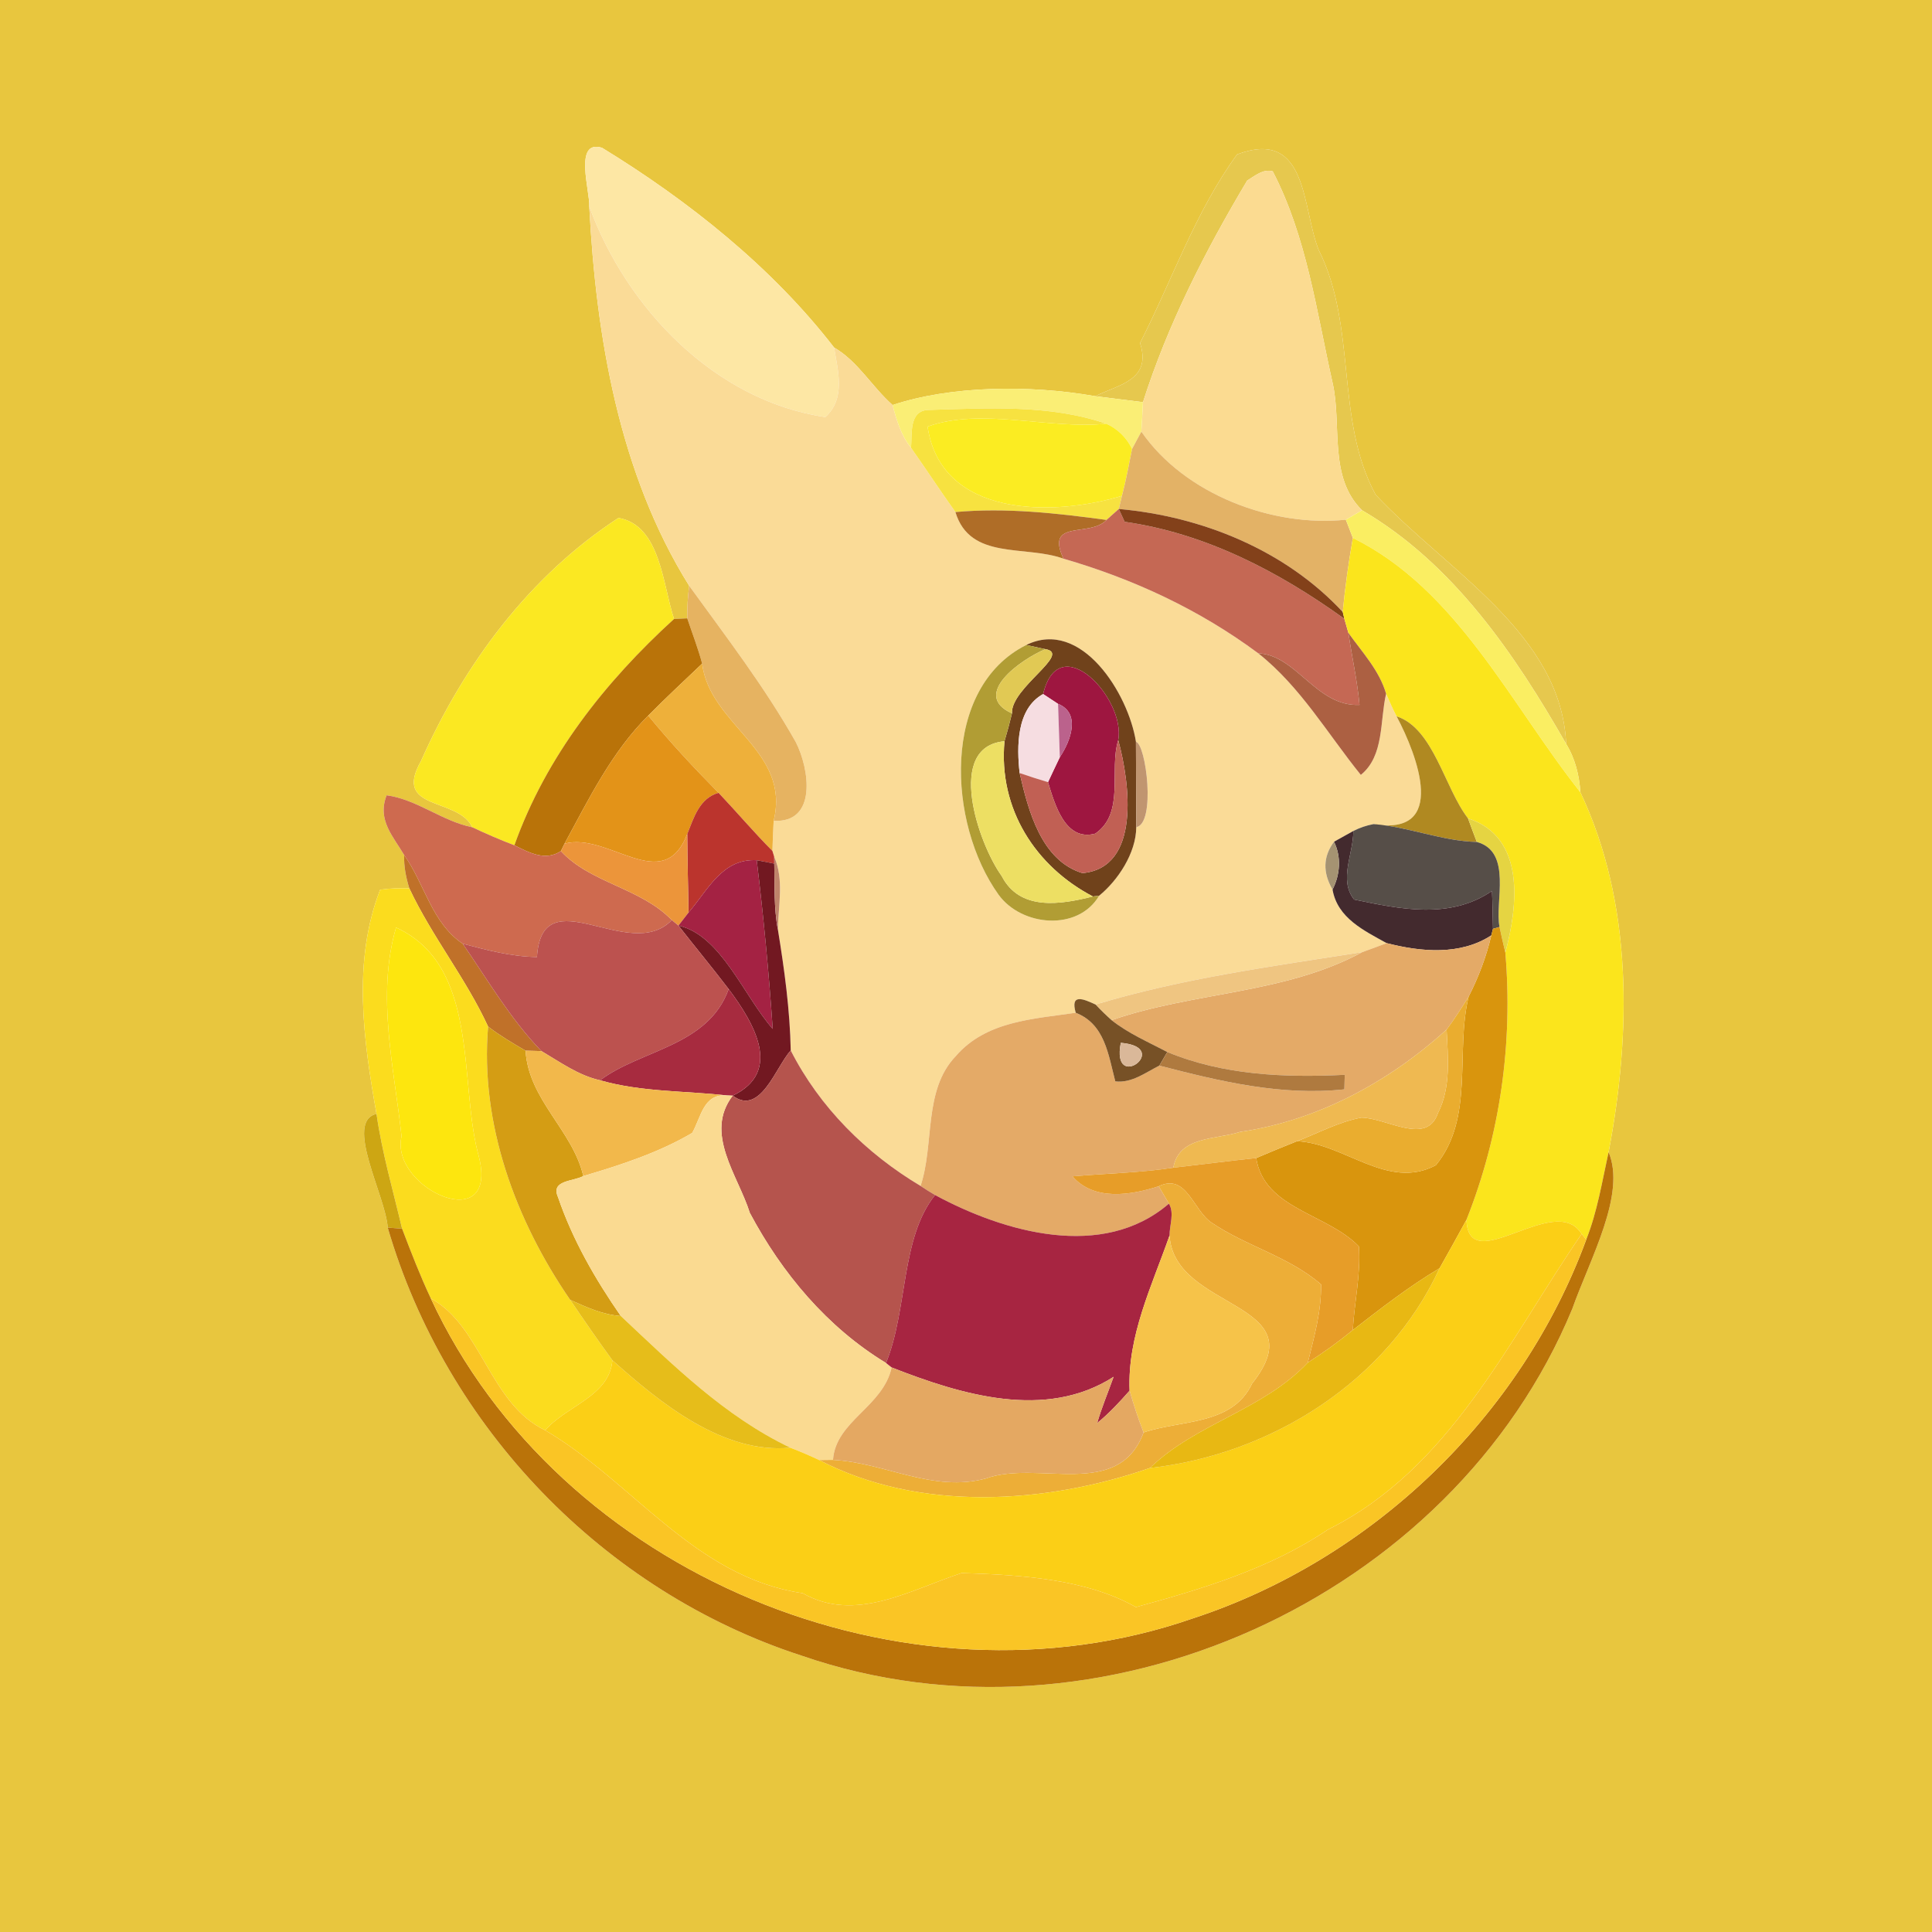 <?xml version="1.0" encoding="UTF-8" ?>
<!DOCTYPE svg PUBLIC "-//W3C//DTD SVG 1.1//EN" "http://www.w3.org/Graphics/SVG/1.1/DTD/svg11.dtd">
<svg width="250pt" height="250pt" viewBox="0 0 250 250" version="1.1" xmlns="http://www.w3.org/2000/svg">
<g id="#e8c63eff">
<path fill="#e8c63e" opacity="1.00" d=" M 0.00 0.00 L 250.00 0.00 L 250.00 250.00 L 0.00 250.00 L 0.00 0.00 M 76.25 26.72 C 77.14 43.54 80.09 61.24 89.18 75.80 C 89.00 77.20 88.92 78.60 88.93 80.01 C 88.50 80.03 87.65 80.07 87.22 80.09 C 85.75 75.67 85.46 67.95 80.03 67.02 C 68.49 74.53 60.03 85.97 54.48 98.47 C 50.76 104.99 59.25 103.11 61.12 107.05 C 57.19 106.25 53.95 103.44 50.03 102.91 C 48.76 106.12 50.93 108.29 52.30 110.65 C 52.24 112.12 52.54 113.57 52.97 114.96 C 51.70 114.90 50.44 114.95 49.19 115.13 C 45.58 124.40 47.03 134.61 48.72 144.14 C 44.49 145.10 49.92 154.79 50.17 158.85 C 57.71 184.70 78.11 205.92 103.72 214.24 C 142.22 227.56 187.90 206.93 203.45 169.37 C 205.77 162.83 210.45 154.51 208.15 149.09 C 211.08 133.74 211.32 116.90 204.50 102.52 C 204.36 100.33 203.82 98.15 202.66 96.27 C 202.03 82.00 187.32 73.96 178.00 64.01 C 172.73 54.29 175.64 42.30 170.63 32.33 C 168.46 26.90 169.27 16.53 160.08 19.98 C 154.66 27.42 151.68 36.25 147.52 44.39 C 149.11 49.29 144.53 49.80 141.74 51.27 C 133.14 49.75 122.96 49.93 115.50 52.41 C 112.85 50.08 111.02 46.75 107.93 44.97 C 99.92 34.60 89.12 25.99 77.90 19.12 C 74.18 17.99 76.37 24.80 76.25 26.72 Z" />
</g>
<g id="#fde7a4ff">
<path fill="#fde7a4" opacity="1.00" d=" M 76.25 26.72 C 76.37 24.80 74.18 17.99 77.90 19.12 C 89.12 25.99 99.92 34.60 107.93 44.97 C 108.43 48.03 109.46 51.55 106.80 53.97 C 92.51 51.86 81.09 39.92 76.25 26.72 Z" />
</g>
<g id="#e6c84eff">
<path fill="#e6c84e" opacity="1.00" d=" M 160.08 19.98 C 169.27 16.53 168.46 26.90 170.63 32.33 C 175.64 42.30 172.73 54.29 178.00 64.01 C 187.32 73.96 202.03 82.00 202.66 96.27 C 196.00 84.63 188.07 72.94 176.25 66.03 C 171.86 61.73 173.67 54.98 172.44 49.56 C 170.36 40.34 169.10 30.65 164.69 22.17 C 163.44 21.82 162.37 22.77 161.39 23.36 C 155.97 32.44 151.12 41.95 147.90 52.04 C 146.36 51.85 143.28 51.46 141.74 51.27 C 144.53 49.80 149.11 49.29 147.52 44.39 C 151.68 36.25 154.66 27.42 160.08 19.98 Z" />
</g>
<g id="#fbdb91ff">
<path fill="#fbdb91" opacity="1.00" d=" M 161.39 23.36 C 162.37 22.77 163.44 21.82 164.69 22.17 C 169.10 30.65 170.36 40.34 172.44 49.56 C 173.67 54.98 171.86 61.73 176.25 66.03 C 175.72 66.33 174.67 66.95 174.15 67.25 C 164.72 68.24 153.33 64.02 147.69 55.85 C 147.77 54.58 147.84 53.31 147.90 52.04 C 151.12 41.95 155.97 32.44 161.39 23.36 Z" />
</g>
<g id="#fadb97ff">
<path fill="#fadb97" opacity="1.00" d=" M 76.25 26.72 C 81.09 39.92 92.51 51.86 106.80 53.97 C 109.46 51.55 108.43 48.03 107.93 44.97 C 111.02 46.75 112.85 50.08 115.50 52.41 C 116.01 54.37 116.60 56.35 117.89 57.95 C 119.83 60.70 121.67 63.52 123.63 66.26 C 125.53 72.54 132.61 70.49 137.61 72.29 C 146.67 74.92 155.22 78.89 162.82 84.54 C 168.29 88.87 171.77 94.93 176.09 100.27 C 179.14 97.81 178.54 93.26 179.36 89.77 C 179.79 90.75 180.21 91.74 180.72 92.69 C 183.43 97.79 187.40 108.26 177.73 106.64 C 176.82 106.81 175.94 107.11 175.12 107.53 C 174.49 107.88 173.24 108.57 172.62 108.92 C 171.21 110.83 171.14 112.89 172.43 115.11 C 173.07 118.80 176.50 120.41 179.43 122.04 C 178.38 122.44 177.32 122.83 176.26 123.21 C 164.72 125.03 152.95 126.60 141.77 129.99 C 140.25 129.29 138.46 128.47 139.20 131.05 C 133.71 131.86 127.59 132.11 123.67 136.67 C 119.45 141.08 120.94 148.01 119.12 153.46 C 112.06 149.25 106.06 143.28 102.32 135.93 C 102.22 130.67 101.50 125.47 100.66 120.29 C 100.71 117.13 101.48 113.85 100.18 110.86 L 99.95 110.11 C 99.99 108.81 100.04 107.51 100.11 106.21 C 105.78 106.53 104.75 99.47 102.96 96.00 C 98.95 88.89 93.96 82.40 89.18 75.80 C 80.09 61.24 77.14 43.54 76.25 26.72 M 132.80 83.46 C 121.76 88.99 122.59 106.55 129.22 115.78 C 132.21 119.90 139.51 120.53 142.23 115.90 C 144.64 113.94 147.01 110.40 147.03 107.03 C 149.59 106.59 148.31 96.28 146.99 95.99 C 146.03 89.79 139.93 79.95 132.80 83.46 Z" />
</g>
<g id="#faee75ff">
<path fill="#faee75" opacity="1.00" d=" M 115.50 52.41 C 122.96 49.93 133.14 49.75 141.74 51.27 C 143.28 51.46 146.36 51.85 147.90 52.04 C 147.84 53.31 147.77 54.58 147.69 55.85 C 147.29 56.59 146.89 57.34 146.49 58.09 C 145.80 56.65 144.62 55.48 143.16 54.83 C 135.76 52.30 127.77 52.83 120.08 53.05 C 117.59 53.17 118.04 56.21 117.89 57.95 C 116.60 56.35 116.01 54.37 115.50 52.41 Z" />
</g>
<g id="#f7e240ff">
<path fill="#f7e240" opacity="1.00" d=" M 117.89 57.95 C 118.04 56.21 117.59 53.17 120.08 53.05 C 127.77 52.83 135.76 52.30 143.16 54.83 C 135.61 55.58 127.01 52.69 120.03 55.20 C 121.75 66.94 136.16 66.90 145.18 64.16 C 145.08 64.59 144.87 65.43 144.77 65.86 C 144.37 66.21 143.57 66.92 143.18 67.28 C 136.70 66.40 130.16 65.67 123.63 66.26 C 121.67 63.52 119.83 60.70 117.89 57.95 Z" />
</g>
<g id="#fbec22ff">
<path fill="#fbec22" opacity="1.00" d=" M 120.03 55.20 C 127.01 52.69 135.61 55.58 143.16 54.83 C 144.62 55.48 145.80 56.65 146.49 58.09 C 146.08 60.12 145.71 62.16 145.18 64.16 C 136.16 66.90 121.75 66.94 120.03 55.20 Z" />
</g>
<g id="#e3b266ff">
<path fill="#e3b266" opacity="1.00" d=" M 146.49 58.09 C 146.89 57.34 147.29 56.59 147.69 55.85 C 153.33 64.02 164.72 68.24 174.15 67.25 C 174.45 68.04 174.76 68.82 175.06 69.61 C 174.51 72.79 174.05 75.98 173.75 79.19 C 166.31 71.18 155.54 66.82 144.77 65.86 C 144.87 65.43 145.08 64.59 145.18 64.16 C 145.71 62.16 146.08 60.12 146.49 58.09 Z" />
</g>
<g id="#af6d27ff">
<path fill="#af6d27" opacity="1.00" d=" M 123.63 66.26 C 130.16 65.67 136.70 66.40 143.18 67.28 C 141.07 69.58 135.21 67.12 137.61 72.29 C 132.61 70.49 125.53 72.54 123.63 66.26 Z" />
</g>
<g id="#c56854ff">
<path fill="#c56854" opacity="1.00" d=" M 143.18 67.28 C 143.57 66.92 144.37 66.21 144.77 65.86 C 144.96 66.27 145.34 67.11 145.53 67.52 C 156.02 69.02 165.45 73.95 173.96 80.07 C 174.09 80.53 174.35 81.43 174.48 81.89 C 174.94 85.00 175.63 88.06 175.92 91.21 C 170.33 91.47 167.77 84.75 162.82 84.54 C 155.22 78.89 146.67 74.92 137.61 72.29 C 135.21 67.12 141.07 69.58 143.18 67.28 Z" />
</g>
<g id="#83411aff">
<path fill="#83411a" opacity="1.00" d=" M 144.77 65.86 C 155.54 66.82 166.31 71.18 173.75 79.19 L 173.96 80.07 C 165.45 73.95 156.02 69.02 145.53 67.52 C 145.34 67.11 144.96 66.27 144.77 65.86 Z" />
</g>
<g id="#faee62ff">
<path fill="#faee62" opacity="1.00" d=" M 176.25 66.03 C 188.07 72.94 196.00 84.63 202.66 96.27 C 203.82 98.15 204.36 100.33 204.50 102.52 C 195.49 91.16 188.55 76.26 175.06 69.61 C 174.76 68.82 174.45 68.04 174.15 67.25 C 174.67 66.95 175.72 66.33 176.25 66.03 Z" />
</g>
<g id="#fbe822ff">
<path fill="#fbe822" opacity="1.00" d=" M 80.03 67.02 C 85.46 67.95 85.75 75.67 87.22 80.09 C 78.28 88.25 70.67 97.86 66.56 109.38 C 64.71 108.67 62.90 107.89 61.12 107.05 C 59.25 103.11 50.76 104.99 54.48 98.47 C 60.03 85.97 68.49 74.53 80.03 67.02 Z" />
</g>
<g id="#fbe51cff">
<path fill="#fbe51c" opacity="1.00" d=" M 175.06 69.61 C 188.55 76.26 195.49 91.16 204.50 102.52 C 211.32 116.90 211.08 133.74 208.15 149.09 C 207.31 152.88 206.70 156.77 205.26 160.40 L 204.66 159.67 C 201.24 154.10 190.01 165.53 189.76 157.84 C 194.12 146.88 195.79 134.99 194.79 123.25 C 196.41 117.20 197.44 108.31 189.96 105.90 C 186.90 101.94 185.52 94.26 180.72 92.69 C 180.21 91.74 179.79 90.75 179.36 89.77 C 178.48 86.73 176.27 84.41 174.48 81.89 C 174.35 81.43 174.09 80.53 173.96 80.07 L 173.75 79.19 C 174.05 75.98 174.51 72.79 175.06 69.61 Z" />
</g>
<g id="#e6b361ff">
<path fill="#e6b361" opacity="1.00" d=" M 89.18 75.80 C 93.96 82.40 98.95 88.89 102.96 96.00 C 104.75 99.47 105.78 106.53 100.11 106.21 C 102.37 97.06 91.84 93.88 90.86 85.87 C 90.33 83.88 89.58 81.96 88.93 80.01 C 88.92 78.60 89.00 77.20 89.18 75.80 Z" />
</g>
<g id="#b97309ff">
<path fill="#b97309" opacity="1.00" d=" M 87.22 80.09 C 87.65 80.07 88.50 80.03 88.93 80.01 C 89.58 81.96 90.33 83.88 90.86 85.87 C 88.52 88.10 86.15 90.30 83.88 92.60 C 79.17 97.28 76.19 103.39 73.05 109.17 L 72.58 110.13 C 70.57 111.48 68.45 110.32 66.56 109.38 C 70.67 97.86 78.28 88.25 87.22 80.09 Z" />
</g>
<g id="#70421bff">
<path fill="#70421b" opacity="1.00" d=" M 132.80 83.46 C 139.93 79.95 146.03 89.79 146.99 95.99 C 147.00 99.67 147.01 103.36 147.03 107.03 C 147.01 110.40 144.64 113.94 142.23 115.90 L 141.42 116.00 C 134.05 112.15 129.17 104.72 129.98 95.92 C 130.34 94.72 130.66 93.52 130.95 92.31 C 130.77 89.01 138.76 84.56 135.27 84.00 C 134.65 83.86 133.41 83.59 132.80 83.46 M 134.98 89.81 C 131.51 91.71 131.56 96.65 131.94 100.03 C 133.07 104.93 134.74 111.36 140.07 112.98 C 147.66 112.28 146.21 101.33 144.70 95.77 C 145.69 90.39 137.04 81.17 134.98 89.81 Z" />
</g>
<g id="#ac6042ff">
<path fill="#ac6042" opacity="1.00" d=" M 175.92 91.21 C 175.63 88.06 174.94 85.00 174.48 81.89 C 176.27 84.41 178.48 86.73 179.36 89.77 C 178.54 93.26 179.14 97.81 176.09 100.27 C 171.77 94.93 168.29 88.87 162.82 84.54 C 167.77 84.75 170.33 91.47 175.92 91.21 Z" />
</g>
<g id="#b19d34ff">
<path fill="#b19d34" opacity="1.00" d=" M 129.22 115.78 C 122.59 106.55 121.76 88.99 132.80 83.46 C 133.41 83.59 134.65 83.86 135.27 84.00 C 132.20 85.27 125.56 89.90 130.95 92.31 C 130.66 93.52 130.34 94.72 129.98 95.92 C 122.31 96.58 126.57 109.13 129.62 113.36 C 131.96 117.91 137.21 117.07 141.42 116.00 L 142.23 115.90 C 139.51 120.53 132.21 119.90 129.22 115.78 Z" />
</g>
<g id="#e1c954ff">
<path fill="#e1c954" opacity="1.00" d=" M 135.27 84.00 C 138.76 84.56 130.77 89.01 130.95 92.31 C 125.56 89.90 132.20 85.27 135.27 84.00 Z" />
</g>
<g id="#eeb03aff">
<path fill="#eeb03a" opacity="1.00" d=" M 83.88 92.60 C 86.15 90.30 88.52 88.10 90.86 85.87 C 91.84 93.88 102.37 97.06 100.11 106.21 C 100.04 107.51 99.99 108.81 99.95 110.11 C 97.54 107.69 95.33 105.07 92.98 102.59 C 89.81 99.38 86.74 96.09 83.88 92.60 Z" />
</g>
<g id="#9e1640ff">
<path fill="#9e1640" opacity="1.00" d=" M 134.98 89.81 C 137.04 81.17 145.69 90.39 144.70 95.77 C 143.49 99.63 145.61 105.19 141.73 107.87 C 137.81 108.93 136.48 104.03 135.61 101.21 C 136.11 100.13 136.63 99.05 137.14 97.98 C 138.60 95.81 139.85 92.26 136.91 91.08 C 136.43 90.76 135.47 90.13 134.98 89.81 Z" />
</g>
<g id="#f6dde1ff">
<path fill="#f6dde1" opacity="1.00" d=" M 131.94 100.03 C 131.56 96.65 131.51 91.71 134.98 89.81 C 135.47 90.13 136.43 90.76 136.91 91.08 C 136.97 92.80 137.08 96.26 137.14 97.98 C 136.63 99.05 136.11 100.13 135.61 101.21 C 134.38 100.84 133.15 100.45 131.94 100.03 Z" />
</g>
<g id="#bb628cff">
<path fill="#bb628c" opacity="1.00" d=" M 136.91 91.08 C 139.85 92.26 138.60 95.81 137.14 97.98 C 137.08 96.26 136.97 92.80 136.91 91.08 Z" />
</g>
<g id="#b08921ff">
<path fill="#b08921" opacity="1.00" d=" M 180.72 92.69 C 185.52 94.26 186.90 101.94 189.96 105.90 C 190.33 106.92 190.71 107.94 191.10 108.95 C 186.55 108.83 182.26 106.98 177.73 106.64 C 187.40 108.26 183.43 97.79 180.72 92.69 Z" />
</g>
<g id="#e39318ff">
<path fill="#e39318" opacity="1.00" d=" M 73.05 109.17 C 76.19 103.39 79.17 97.28 83.88 92.60 C 86.74 96.09 89.81 99.38 92.98 102.59 C 90.50 103.29 89.78 105.81 88.93 107.92 C 85.79 116.01 78.77 107.63 73.05 109.17 Z" />
</g>
<g id="#eddf63ff">
<path fill="#eddf63" opacity="1.00" d=" M 129.62 113.36 C 126.57 109.13 122.31 96.58 129.98 95.92 C 129.17 104.72 134.05 112.15 141.42 116.00 C 137.21 117.07 131.96 117.91 129.62 113.36 Z" />
</g>
<g id="#c16054ff">
<path fill="#c16054" opacity="1.00" d=" M 141.73 107.87 C 145.61 105.19 143.49 99.63 144.70 95.77 C 146.21 101.33 147.66 112.28 140.07 112.98 C 134.74 111.36 133.07 104.93 131.94 100.03 C 133.15 100.45 134.38 100.84 135.61 101.21 C 136.48 104.03 137.81 108.93 141.73 107.87 Z" />
</g>
<g id="#c09570ff">
<path fill="#c09570" opacity="1.00" d=" M 146.99 95.99 C 148.31 96.28 149.59 106.59 147.03 107.03 C 147.01 103.36 147.00 99.67 146.99 95.99 Z" />
</g>
<g id="#ce6a4fff">
<path fill="#ce6a4f" opacity="1.00" d=" M 50.03 102.91 C 53.95 103.44 57.19 106.25 61.12 107.05 C 62.90 107.89 64.71 108.67 66.56 109.38 C 68.45 110.32 70.57 111.48 72.58 110.13 C 76.40 114.28 82.92 114.89 86.93 119.06 C 81.45 124.77 70.16 113.34 69.48 123.84 C 66.20 123.79 63.03 122.95 59.88 122.12 C 55.86 119.42 54.97 114.40 52.30 110.65 C 50.93 108.29 48.76 106.12 50.03 102.91 Z" />
</g>
<g id="#bb342dff">
<path fill="#bb342d" opacity="1.00" d=" M 88.93 107.92 C 89.78 105.81 90.50 103.29 92.98 102.59 C 95.33 105.07 97.54 107.69 99.95 110.11 L 100.18 110.86 L 100.19 111.75 C 99.62 111.64 98.49 111.42 97.92 111.31 C 93.44 111.06 91.59 115.20 89.09 118.09 C 89.05 114.69 88.94 111.32 88.93 107.92 Z" />
</g>
<g id="#e5d442ff">
<path fill="#e5d442" opacity="1.00" d=" M 189.96 105.90 C 197.44 108.31 196.41 117.20 194.79 123.25 C 194.52 122.15 194.27 121.05 194.04 119.95 C 193.38 116.78 195.76 110.22 191.10 108.95 C 190.71 107.94 190.33 106.92 189.96 105.90 Z" />
</g>
<g id="#564e48ff">
<path fill="#564e48" opacity="1.00" d=" M 175.12 107.53 C 175.94 107.11 176.82 106.81 177.73 106.64 C 182.26 106.98 186.55 108.83 191.10 108.95 C 195.76 110.22 193.38 116.78 194.04 119.95 L 193.19 120.19 C 193.15 118.56 193.14 116.92 193.06 115.29 C 187.62 119.01 181.17 117.64 175.22 116.40 C 173.19 113.83 175.14 110.48 175.12 107.53 Z" />
</g>
<g id="#ec953aff">
<path fill="#ec953a" opacity="1.00" d=" M 73.05 109.17 C 78.77 107.63 85.79 116.01 88.93 107.92 C 88.94 111.32 89.05 114.69 89.09 118.09 C 88.77 118.51 88.11 119.35 87.79 119.77 C 87.57 119.59 87.15 119.24 86.93 119.06 C 82.92 114.89 76.40 114.28 72.58 110.13 L 73.05 109.17 Z" />
</g>
<g id="#432a2eff">
<path fill="#432a2e" opacity="1.00" d=" M 172.62 108.92 C 173.24 108.57 174.49 107.88 175.12 107.53 C 175.14 110.48 173.19 113.83 175.22 116.40 C 181.17 117.64 187.62 119.01 193.06 115.29 C 193.14 116.92 193.15 118.56 193.19 120.19 L 192.97 121.04 C 188.94 123.66 183.88 123.18 179.43 122.04 C 176.50 120.41 173.07 118.80 172.43 115.11 C 173.41 113.18 173.59 110.89 172.62 108.92 Z" />
</g>
<g id="#a59372ff">
<path fill="#a59372" opacity="1.00" d=" M 172.43 115.11 C 171.14 112.89 171.21 110.83 172.62 108.92 C 173.59 110.89 173.41 113.18 172.43 115.11 Z" />
</g>
<g id="#c07129ff">
<path fill="#c07129" opacity="1.00" d=" M 52.30 110.65 C 54.97 114.40 55.86 119.42 59.88 122.12 C 63.14 126.85 66.05 131.86 70.06 136.01 C 69.55 136.00 68.53 135.97 68.01 135.96 C 66.35 134.99 64.69 134.01 63.16 132.84 C 60.28 126.59 55.90 121.19 52.97 114.96 C 52.54 113.57 52.24 112.12 52.30 110.65 Z" />
</g>
<g id="#a42243ff">
<path fill="#a42243" opacity="1.00" d=" M 89.09 118.09 C 91.59 115.20 93.44 111.06 97.92 111.31 C 98.80 118.56 99.49 125.84 99.99 133.14 C 96.20 128.80 93.28 121.01 87.79 119.77 C 88.11 119.35 88.77 118.51 89.09 118.09 Z" />
</g>
<g id="#721821ff">
<path fill="#721821" opacity="1.00" d=" M 97.92 111.31 C 98.49 111.42 99.62 111.64 100.19 111.75 C 100.26 114.59 100.12 117.48 100.66 120.29 C 101.50 125.47 102.22 130.67 102.32 135.93 C 100.41 138.02 98.39 144.47 94.81 141.78 C 101.33 138.67 97.55 132.35 94.29 127.99 C 92.17 125.21 89.94 122.52 87.79 119.77 C 93.28 121.01 96.20 128.80 99.99 133.14 C 99.49 125.84 98.80 118.56 97.92 111.31 Z" />
</g>
<g id="#bf836aff">
<path fill="#bf836a" opacity="1.00" d=" M 100.18 110.86 C 101.48 113.85 100.71 117.13 100.66 120.29 C 100.12 117.48 100.26 114.59 100.19 111.75 L 100.18 110.86 Z" />
</g>
<g id="#fbdc1eff">
<path fill="#fbdc1e" opacity="1.00" d=" M 49.19 115.13 C 50.44 114.95 51.70 114.90 52.97 114.96 C 55.90 121.19 60.28 126.59 63.16 132.84 C 62.10 145.44 66.72 157.94 73.78 168.20 C 75.56 170.82 77.36 173.44 79.24 176.01 C 78.88 180.68 73.28 181.90 70.55 185.08 C 63.35 181.66 62.32 171.58 55.75 168.02 C 54.36 165.07 53.19 162.03 52.03 158.99 C 50.86 154.05 49.44 149.17 48.72 144.14 C 47.03 134.61 45.58 124.40 49.19 115.13 M 51.25 120.02 C 48.68 128.86 51.00 138.13 51.96 147.03 C 50.38 153.89 65.10 160.41 61.81 149.08 C 59.42 139.61 61.98 124.94 51.25 120.02 Z" />
</g>
<g id="#bc524fff">
<path fill="#bc524f" opacity="1.00" d=" M 69.48 123.84 C 70.16 113.34 81.45 124.77 86.93 119.06 C 87.15 119.24 87.57 119.59 87.79 119.77 C 89.94 122.52 92.17 125.21 94.29 127.99 C 91.60 135.43 82.90 135.82 77.66 139.79 C 74.85 139.16 72.50 137.45 70.06 136.01 C 66.05 131.86 63.14 126.85 59.88 122.12 C 63.03 122.95 66.20 123.79 69.48 123.84 Z" />
</g>
<g id="#fde60eff">
<path fill="#fde60e" opacity="1.00" d=" M 51.25 120.02 C 61.98 124.94 59.42 139.61 61.81 149.08 C 65.10 160.41 50.38 153.89 51.96 147.03 C 51.00 138.13 48.68 128.86 51.25 120.02 Z" />
</g>
<g id="#d9950dff">
<path fill="#d9950d" opacity="1.00" d=" M 193.19 120.19 L 194.04 119.95 C 194.27 121.05 194.52 122.15 194.79 123.25 C 195.79 134.99 194.12 146.88 189.76 157.84 C 188.61 159.94 187.46 162.03 186.28 164.11 C 182.32 166.46 178.69 169.30 175.05 172.11 C 175.25 168.51 176.10 164.90 175.84 161.29 C 171.75 157.02 163.58 156.45 162.55 149.85 C 164.30 149.10 166.07 148.38 167.84 147.67 C 174.01 147.96 179.58 154.08 185.80 150.78 C 190.82 144.65 188.29 136.13 190.04 128.96 C 191.32 126.45 192.33 123.80 192.97 121.04 L 193.19 120.19 Z" />
</g>
<g id="#e4aa67ff">
<path fill="#e4aa67" opacity="1.00" d=" M 179.43 122.04 C 183.88 123.18 188.94 123.66 192.97 121.04 C 192.33 123.80 191.32 126.45 190.04 128.96 C 189.13 130.41 188.21 131.86 187.19 133.23 C 179.71 140.00 170.53 144.99 160.45 146.47 C 157.36 147.48 152.54 146.99 151.83 151.10 C 147.50 151.76 143.12 151.84 138.78 152.22 C 141.57 155.44 146.33 154.67 149.94 153.50 C 150.27 154.06 150.93 155.19 151.26 155.75 C 142.68 163.13 129.95 159.46 121.00 154.64 C 120.36 154.26 119.73 153.87 119.12 153.46 C 120.94 148.01 119.45 141.08 123.67 136.67 C 127.59 132.11 133.71 131.86 139.20 131.05 C 142.98 132.53 143.41 136.47 144.32 139.93 C 146.45 140.18 148.22 138.79 150.02 137.89 C 157.84 139.92 165.80 141.84 173.96 140.96 C 173.97 140.49 174.00 139.55 174.01 139.08 C 166.25 139.46 158.33 139.14 151.05 136.13 C 148.60 134.84 146.02 133.74 143.84 132.01 C 154.42 128.34 166.25 128.63 176.26 123.21 C 177.32 122.83 178.38 122.44 179.43 122.04 Z" />
</g>
<g id="#efc581ff">
<path fill="#efc581" opacity="1.00" d=" M 141.77 129.99 C 152.95 126.60 164.72 125.03 176.26 123.21 C 166.25 128.63 154.42 128.34 143.84 132.01 C 143.12 131.37 142.43 130.70 141.77 129.99 Z" />
</g>
<g id="#a72b3fff">
<path fill="#a72b3f" opacity="1.00" d=" M 94.29 127.99 C 97.55 132.35 101.33 138.67 94.81 141.78 L 94.07 141.75 C 88.60 141.14 83.00 141.32 77.66 139.79 C 82.90 135.82 91.60 135.43 94.29 127.99 Z" />
</g>
<g id="#775126ff">
<path fill="#775126" opacity="1.00" d=" M 139.20 131.05 C 138.46 128.47 140.25 129.29 141.77 129.99 C 142.43 130.70 143.12 131.37 143.84 132.01 C 146.02 133.74 148.60 134.84 151.05 136.13 C 150.79 136.57 150.28 137.45 150.02 137.89 C 148.22 138.79 146.45 140.18 144.32 139.93 C 143.41 136.47 142.98 132.53 139.20 131.05 M 145.03 134.94 C 143.74 141.55 151.80 135.51 145.03 134.94 Z" />
</g>
<g id="#eaad2fff">
<path fill="#eaad2f" opacity="1.00" d=" M 187.19 133.23 C 188.21 131.86 189.13 130.41 190.04 128.96 C 188.29 136.13 190.82 144.65 185.80 150.78 C 179.58 154.08 174.01 147.96 167.84 147.67 C 170.59 146.61 173.24 145.16 176.17 144.62 C 179.48 144.67 184.62 148.29 186.07 144.03 C 187.77 140.70 187.36 136.82 187.19 133.23 Z" />
</g>
<g id="#d49d14ff">
<path fill="#d49d14" opacity="1.00" d=" M 63.16 132.84 C 64.69 134.01 66.35 134.99 68.01 135.96 C 68.40 142.34 74.10 146.24 75.48 152.18 C 74.16 152.91 71.22 152.68 72.21 154.92 C 74.09 160.43 77.02 165.52 80.33 170.29 C 78.01 170.13 75.87 169.15 73.78 168.20 C 66.72 157.94 62.10 145.44 63.16 132.84 Z" />
</g>
<g id="#efb951ff">
<path fill="#efb951" opacity="1.00" d=" M 160.45 146.47 C 170.53 144.99 179.71 140.00 187.19 133.23 C 187.36 136.82 187.77 140.70 186.07 144.03 C 184.62 148.29 179.48 144.67 176.17 144.62 C 173.24 145.16 170.59 146.61 167.84 147.67 C 166.07 148.38 164.30 149.10 162.55 149.85 C 158.97 150.23 155.40 150.69 151.83 151.10 C 152.54 146.99 157.36 147.48 160.45 146.47 Z" />
</g>
<g id="#dab899ff">
<path fill="#dab899" opacity="1.00" d=" M 145.03 134.94 C 151.80 135.51 143.74 141.55 145.03 134.94 Z" />
</g>
<g id="#f2b84bff">
<path fill="#f2b84b" opacity="1.00" d=" M 68.01 135.96 C 68.53 135.97 69.55 136.00 70.06 136.01 C 72.50 137.45 74.85 139.16 77.66 139.79 C 83.00 141.32 88.60 141.14 94.07 141.75 C 91.01 141.48 90.74 144.55 89.57 146.60 C 85.21 149.17 80.31 150.75 75.48 152.18 C 74.10 146.24 68.40 142.34 68.01 135.96 Z" />
</g>
<g id="#b5544dff">
<path fill="#b5544d" opacity="1.00" d=" M 102.32 135.93 C 106.06 143.28 112.06 149.25 119.12 153.46 C 119.73 153.87 120.36 154.26 121.00 154.64 C 116.53 160.20 117.48 169.47 114.65 176.37 C 107.03 171.74 101.19 164.76 97.03 156.95 C 95.49 152.06 91.08 146.66 94.81 141.78 C 98.39 144.47 100.41 138.02 102.32 135.93 Z" />
</g>
<g id="#af7a3fff">
<path fill="#af7a3f" opacity="1.00" d=" M 151.05 136.13 C 158.33 139.14 166.25 139.46 174.01 139.08 C 174.00 139.55 173.97 140.49 173.96 140.96 C 165.80 141.84 157.84 139.92 150.02 137.89 C 150.28 137.45 150.79 136.57 151.05 136.13 Z" />
</g>
<g id="#fada91ff">
<path fill="#fada91" opacity="1.00" d=" M 89.57 146.60 C 90.74 144.55 91.01 141.48 94.07 141.75 L 94.81 141.78 C 91.08 146.66 95.49 152.06 97.03 156.95 C 101.19 164.76 107.03 171.74 114.65 176.37 L 115.38 176.95 C 114.25 182.07 108.14 183.86 107.79 188.91 C 107.34 188.91 106.45 188.92 106.00 188.93 C 104.78 188.35 103.53 187.82 102.27 187.33 C 93.75 183.27 87.11 176.65 80.33 170.29 C 77.02 165.52 74.09 160.43 72.21 154.92 C 71.22 152.68 74.16 152.91 75.48 152.18 C 80.31 150.75 85.21 149.17 89.57 146.60 Z" />
</g>
<g id="#cda613ff">
<path fill="#cda613" opacity="1.00" d=" M 50.17 158.85 C 49.92 154.79 44.49 145.10 48.72 144.14 C 49.44 149.17 50.86 154.05 52.03 158.99 C 51.56 158.95 50.63 158.88 50.17 158.85 Z" />
</g>
<g id="#ba7309ff">
<path fill="#ba7309" opacity="1.00" d=" M 208.15 149.09 C 210.45 154.51 205.77 162.83 203.45 169.37 C 187.90 206.93 142.22 227.56 103.72 214.24 C 78.11 205.92 57.71 184.70 50.17 158.85 C 50.63 158.88 51.56 158.95 52.03 158.99 C 53.19 162.03 54.36 165.07 55.75 168.02 C 72.33 203.74 117.13 222.33 154.33 209.43 C 177.54 201.83 196.83 183.34 205.26 160.40 C 206.70 156.77 207.31 152.88 208.15 149.09 Z" />
</g>
<g id="#e79d28ff">
<path fill="#e79d28" opacity="1.00" d=" M 151.83 151.10 C 155.40 150.69 158.97 150.23 162.55 149.85 C 163.58 156.45 171.75 157.02 175.84 161.29 C 176.10 164.90 175.25 168.51 175.05 172.11 C 173.20 173.63 171.25 175.03 169.23 176.32 C 170.05 173.00 171.00 169.65 170.94 166.20 C 166.81 162.61 161.26 161.26 156.79 158.22 C 154.38 156.62 153.55 151.77 149.94 153.50 C 146.33 154.67 141.57 155.44 138.78 152.22 C 143.12 151.84 147.50 151.76 151.83 151.10 Z" />
</g>
<g id="#edae37ff">
<path fill="#edae37" opacity="1.00" d=" M 149.94 153.50 C 153.55 151.77 154.38 156.62 156.79 158.22 C 161.26 161.26 166.81 162.61 170.94 166.20 C 171.00 169.65 170.05 173.00 169.23 176.32 C 163.39 182.50 154.79 184.16 148.79 189.96 C 135.30 194.64 118.96 195.68 106.00 188.93 C 106.45 188.92 107.34 188.91 107.79 188.91 C 114.49 189.25 120.73 193.18 127.58 191.31 C 134.31 188.87 144.71 194.17 147.98 185.36 C 152.83 183.71 159.46 184.47 162.02 179.03 C 170.52 168.31 151.89 169.62 151.34 159.87 C 151.33 158.52 151.99 157.00 151.26 155.75 C 150.93 155.19 150.27 154.06 149.94 153.50 Z" />
</g>
<g id="#a72541ff">
<path fill="#a72541" opacity="1.00" d=" M 114.65 176.37 C 117.48 169.47 116.53 160.20 121.00 154.64 C 129.95 159.46 142.68 163.13 151.26 155.75 C 151.99 157.00 151.33 158.52 151.34 159.87 C 149.05 166.41 145.87 172.86 146.17 179.95 C 144.86 181.44 143.50 182.90 141.97 184.15 C 142.56 182.12 143.39 180.16 144.10 178.16 C 135.30 183.81 124.38 180.48 115.38 176.95 L 114.65 176.37 Z" />
</g>
<g id="#fbcf16ff">
<path fill="#fbcf16" opacity="1.00" d=" M 186.28 164.11 C 187.46 162.03 188.61 159.94 189.76 157.84 C 190.01 165.53 201.24 154.10 204.66 159.67 C 195.18 173.49 187.64 190.06 171.86 197.91 C 164.39 202.96 155.60 205.60 146.99 207.96 C 140.53 204.31 132.08 203.79 124.44 203.55 C 117.78 205.73 110.69 210.05 103.87 206.16 C 89.88 204.10 81.91 191.76 70.55 185.08 C 73.28 181.90 78.88 180.68 79.24 176.01 C 85.43 181.56 93.60 188.19 102.27 187.33 C 103.53 187.82 104.78 188.35 106.00 188.93 C 118.96 195.68 135.30 194.64 148.79 189.96 C 164.56 188.20 179.54 178.72 186.28 164.11 Z" />
</g>
<g id="#f6c349ff">
<path fill="#f6c349" opacity="1.00" d=" M 151.34 159.87 C 151.89 169.62 170.52 168.31 162.02 179.03 C 159.46 184.47 152.83 183.71 147.98 185.36 C 147.28 183.59 146.70 181.78 146.17 179.95 C 145.87 172.86 149.05 166.41 151.34 159.87 Z" />
</g>
<g id="#fac525ff">
<path fill="#fac525" opacity="1.00" d=" M 204.66 159.67 L 205.26 160.40 C 196.83 183.34 177.54 201.83 154.33 209.43 C 117.13 222.33 72.33 203.74 55.75 168.02 C 62.32 171.58 63.35 181.66 70.55 185.08 C 81.91 191.76 89.88 204.10 103.87 206.16 C 110.69 210.05 117.78 205.73 124.44 203.55 C 132.08 203.79 140.53 204.31 146.99 207.96 C 155.60 205.60 164.39 202.96 171.86 197.91 C 187.64 190.06 195.18 173.49 204.66 159.67 Z" />
</g>
<g id="#e8b813ff">
<path fill="#e8b813" opacity="1.00" d=" M 175.05 172.11 C 178.69 169.30 182.32 166.46 186.28 164.11 C 179.54 178.72 164.56 188.20 148.79 189.96 C 154.79 184.16 163.39 182.50 169.23 176.32 C 171.25 175.03 173.20 173.63 175.05 172.11 Z" />
</g>
<g id="#e6bd1aff">
<path fill="#e6bd1a" opacity="1.00" d=" M 73.78 168.20 C 75.87 169.15 78.01 170.13 80.33 170.29 C 87.11 176.65 93.75 183.27 102.27 187.33 C 93.60 188.19 85.43 181.56 79.24 176.01 C 77.36 173.44 75.56 170.82 73.78 168.20 Z" />
</g>
<g id="#e4a862ff">
<path fill="#e4a862" opacity="1.00" d=" M 115.38 176.95 C 124.38 180.48 135.30 183.81 144.10 178.16 C 143.39 180.16 142.56 182.12 141.97 184.15 C 143.50 182.90 144.86 181.44 146.17 179.95 C 146.70 181.78 147.28 183.59 147.98 185.36 C 144.71 194.17 134.31 188.87 127.58 191.31 C 120.73 193.18 114.49 189.25 107.79 188.91 C 108.14 183.86 114.25 182.07 115.38 176.95 Z" />
</g>
</svg>
